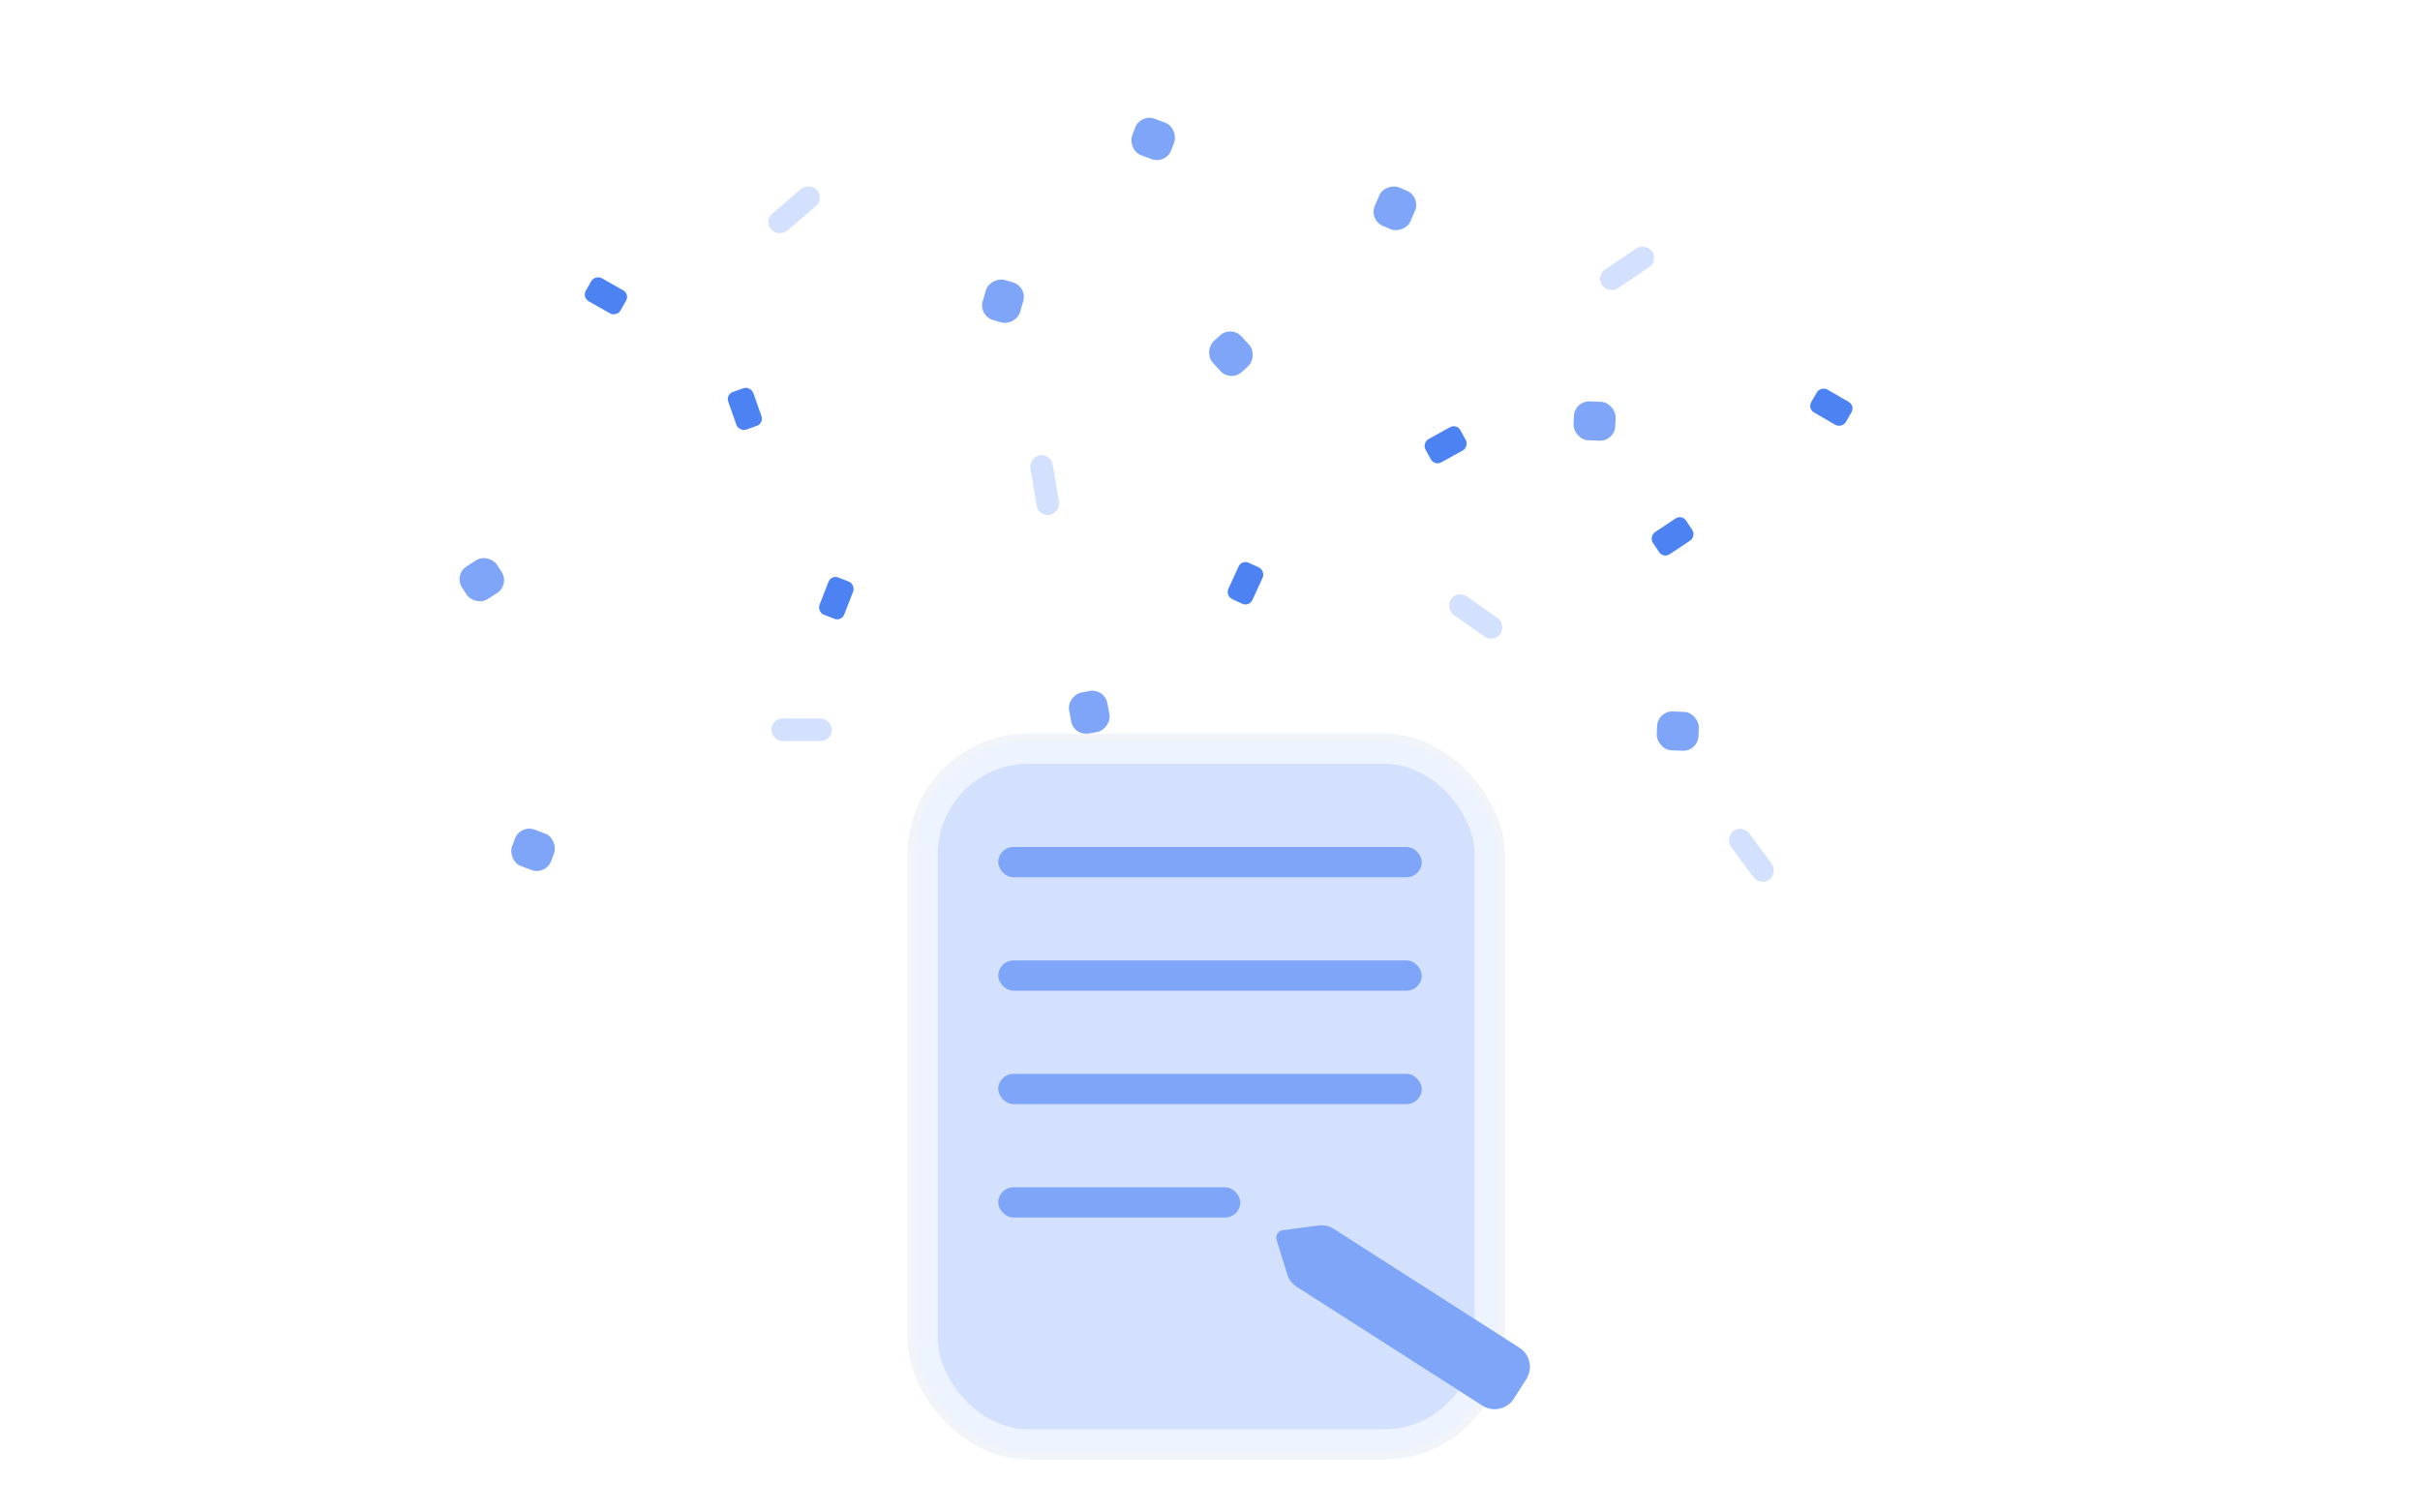 <svg width="320" height="200" viewBox="0 0 320 200" fill="none" xmlns="http://www.w3.org/2000/svg">
<rect x="102" y="95" width="8" height="3" rx="1.5" fill="#D3E1FE"/>
<rect x="138.959" y="59.953" width="8" height="3" rx="1.5" transform="rotate(80.507 138.959 59.953)" fill="#D3E1FE"/>
<rect x="230.408" y="109" width="8" height="3" rx="1.5" transform="rotate(53.38 230.408 109)" fill="#D3E1FE"/>
<rect x="192.725" y="78" width="8" height="3" rx="1.5" transform="rotate(35.095 192.725 78)" fill="#D3E1FE"/>
<rect x="109.023" y="26.273" width="8" height="3" rx="1.5" transform="rotate(139.343 109.023 26.273)" fill="#D3E1FE"/>
<rect x="211" y="36.469" width="8" height="3" rx="1.5" transform="rotate(-33.947 211 36.469)" fill="#D3E1FE"/>
<rect x="109.914" y="76" width="3.507" height="5.28" rx="1" transform="rotate(21.25 109.914 76)" fill="#4D82F3"/>
<rect x="222.395" y="68" width="3.507" height="5.28" rx="1" transform="rotate(56.345 222.395 68)" fill="#4D82F3"/>
<rect x="101.023" y="55.977" width="3.507" height="5.28" rx="1" transform="rotate(160.593 101.023 55.977)" fill="#4D82F3"/>
<rect x="83.283" y="38.891" width="3.507" height="5.28" rx="1" transform="rotate(119.569 83.283 38.891)" fill="#4D82F3"/>
<rect x="189.695" y="61.625" width="3.507" height="5.28" rx="1" transform="rotate(-118.9 189.695 61.625)" fill="#4D82F3"/>
<rect x="165.188" y="80.258" width="3.507" height="5.28" rx="1" transform="rotate(-155.399 165.188 80.258)" fill="#4D82F3"/>
<rect x="239" y="54.039" width="3.507" height="5.28" rx="1" transform="rotate(-59.941 239 54.039)" fill="#4D82F3"/>
<rect x="60" y="75.992" width="5.516" height="5.142" rx="2" transform="rotate(-32.858 60 75.992)" fill="#7EA5F8"/>
<rect x="162.81" y="43" width="5.516" height="5.142" rx="2" transform="rotate(47.65 162.81 43)" fill="#7EA5F8"/>
<rect x="68.803" y="109" width="5.516" height="5.142" rx="2" transform="rotate(20.523 68.803 109)" fill="#7EA5F8"/>
<rect x="150.803" y="15" width="5.516" height="5.142" rx="2" transform="rotate(20.523 150.803 15)" fill="#7EA5F8"/>
<rect x="208.201" y="53" width="5.516" height="5.142" rx="2" transform="rotate(2.238 208.201 53)" fill="#7EA5F8"/>
<rect x="219.201" y="94" width="5.516" height="5.142" rx="2" transform="rotate(2.238 219.201 94)" fill="#7EA5F8"/>
<rect x="135.873" y="37.914" width="5.516" height="5.142" rx="2" transform="rotate(106.486 135.873 37.914)" fill="#7EA5F8"/>
<rect x="146.054" y="91" width="5.516" height="5.142" rx="2" transform="rotate(79.359 146.054 91)" fill="#7EA5F8"/>
<rect x="181" y="29.07" width="5.516" height="5.142" rx="2" transform="rotate(-66.805 181 29.07)" fill="#7EA5F8"/>
<g filter="url(#filter0_d_13181_5448)">
<rect x="118.5" y="95.5" width="78" height="95" rx="15.5" fill="#EDF3FF" stroke="#F1F4F9"/>
<rect x="122" y="99" width="71" height="88" rx="12" fill="#D3E1FE"/>
<path d="M172.355 160.05C173.056 159.958 173.768 160.116 174.364 160.498L198.922 176.216C200.317 177.109 200.724 178.965 199.831 180.36L198.167 182.961C197.273 184.356 195.418 184.764 194.023 183.87L169.465 168.152C168.869 167.77 168.427 167.191 168.217 166.515L166.802 161.96C166.618 161.368 167.012 160.753 167.626 160.672L172.355 160.05Z" fill="#7EA5F8"/>
<rect x="130" y="110" width="56" height="4" rx="2" fill="#7EA5F8"/>
<rect x="130" y="125" width="56" height="4" rx="2" fill="#7EA5F8"/>
<rect x="130" y="140" width="56" height="4" rx="2" fill="#7EA5F8"/>
<rect x="130" y="155" width="32" height="4" rx="2" fill="#7EA5F8"/>
</g>
<defs>
<filter id="filter0_d_13181_5448" x="117" y="94" width="88.305" height="102" filterUnits="userSpaceOnUse" color-interpolation-filters="sRGB">
<feFlood flood-opacity="0" result="BackgroundImageFix"/>
<feColorMatrix in="SourceAlpha" type="matrix" values="0 0 0 0 0 0 0 0 0 0 0 0 0 0 0 0 0 0 127 0" result="hardAlpha"/>
<feOffset dx="2" dy="2"/>
<feGaussianBlur stdDeviation="1.5"/>
<feComposite in2="hardAlpha" operator="out"/>
<feColorMatrix type="matrix" values="0 0 0 0 0 0 0 0 0 0 0 0 0 0 0 0 0 0 0.08 0"/>
<feBlend mode="normal" in2="BackgroundImageFix" result="effect1_dropShadow_13181_5448"/>
<feBlend mode="normal" in="SourceGraphic" in2="effect1_dropShadow_13181_5448" result="shape"/>
</filter>
</defs>
</svg>
